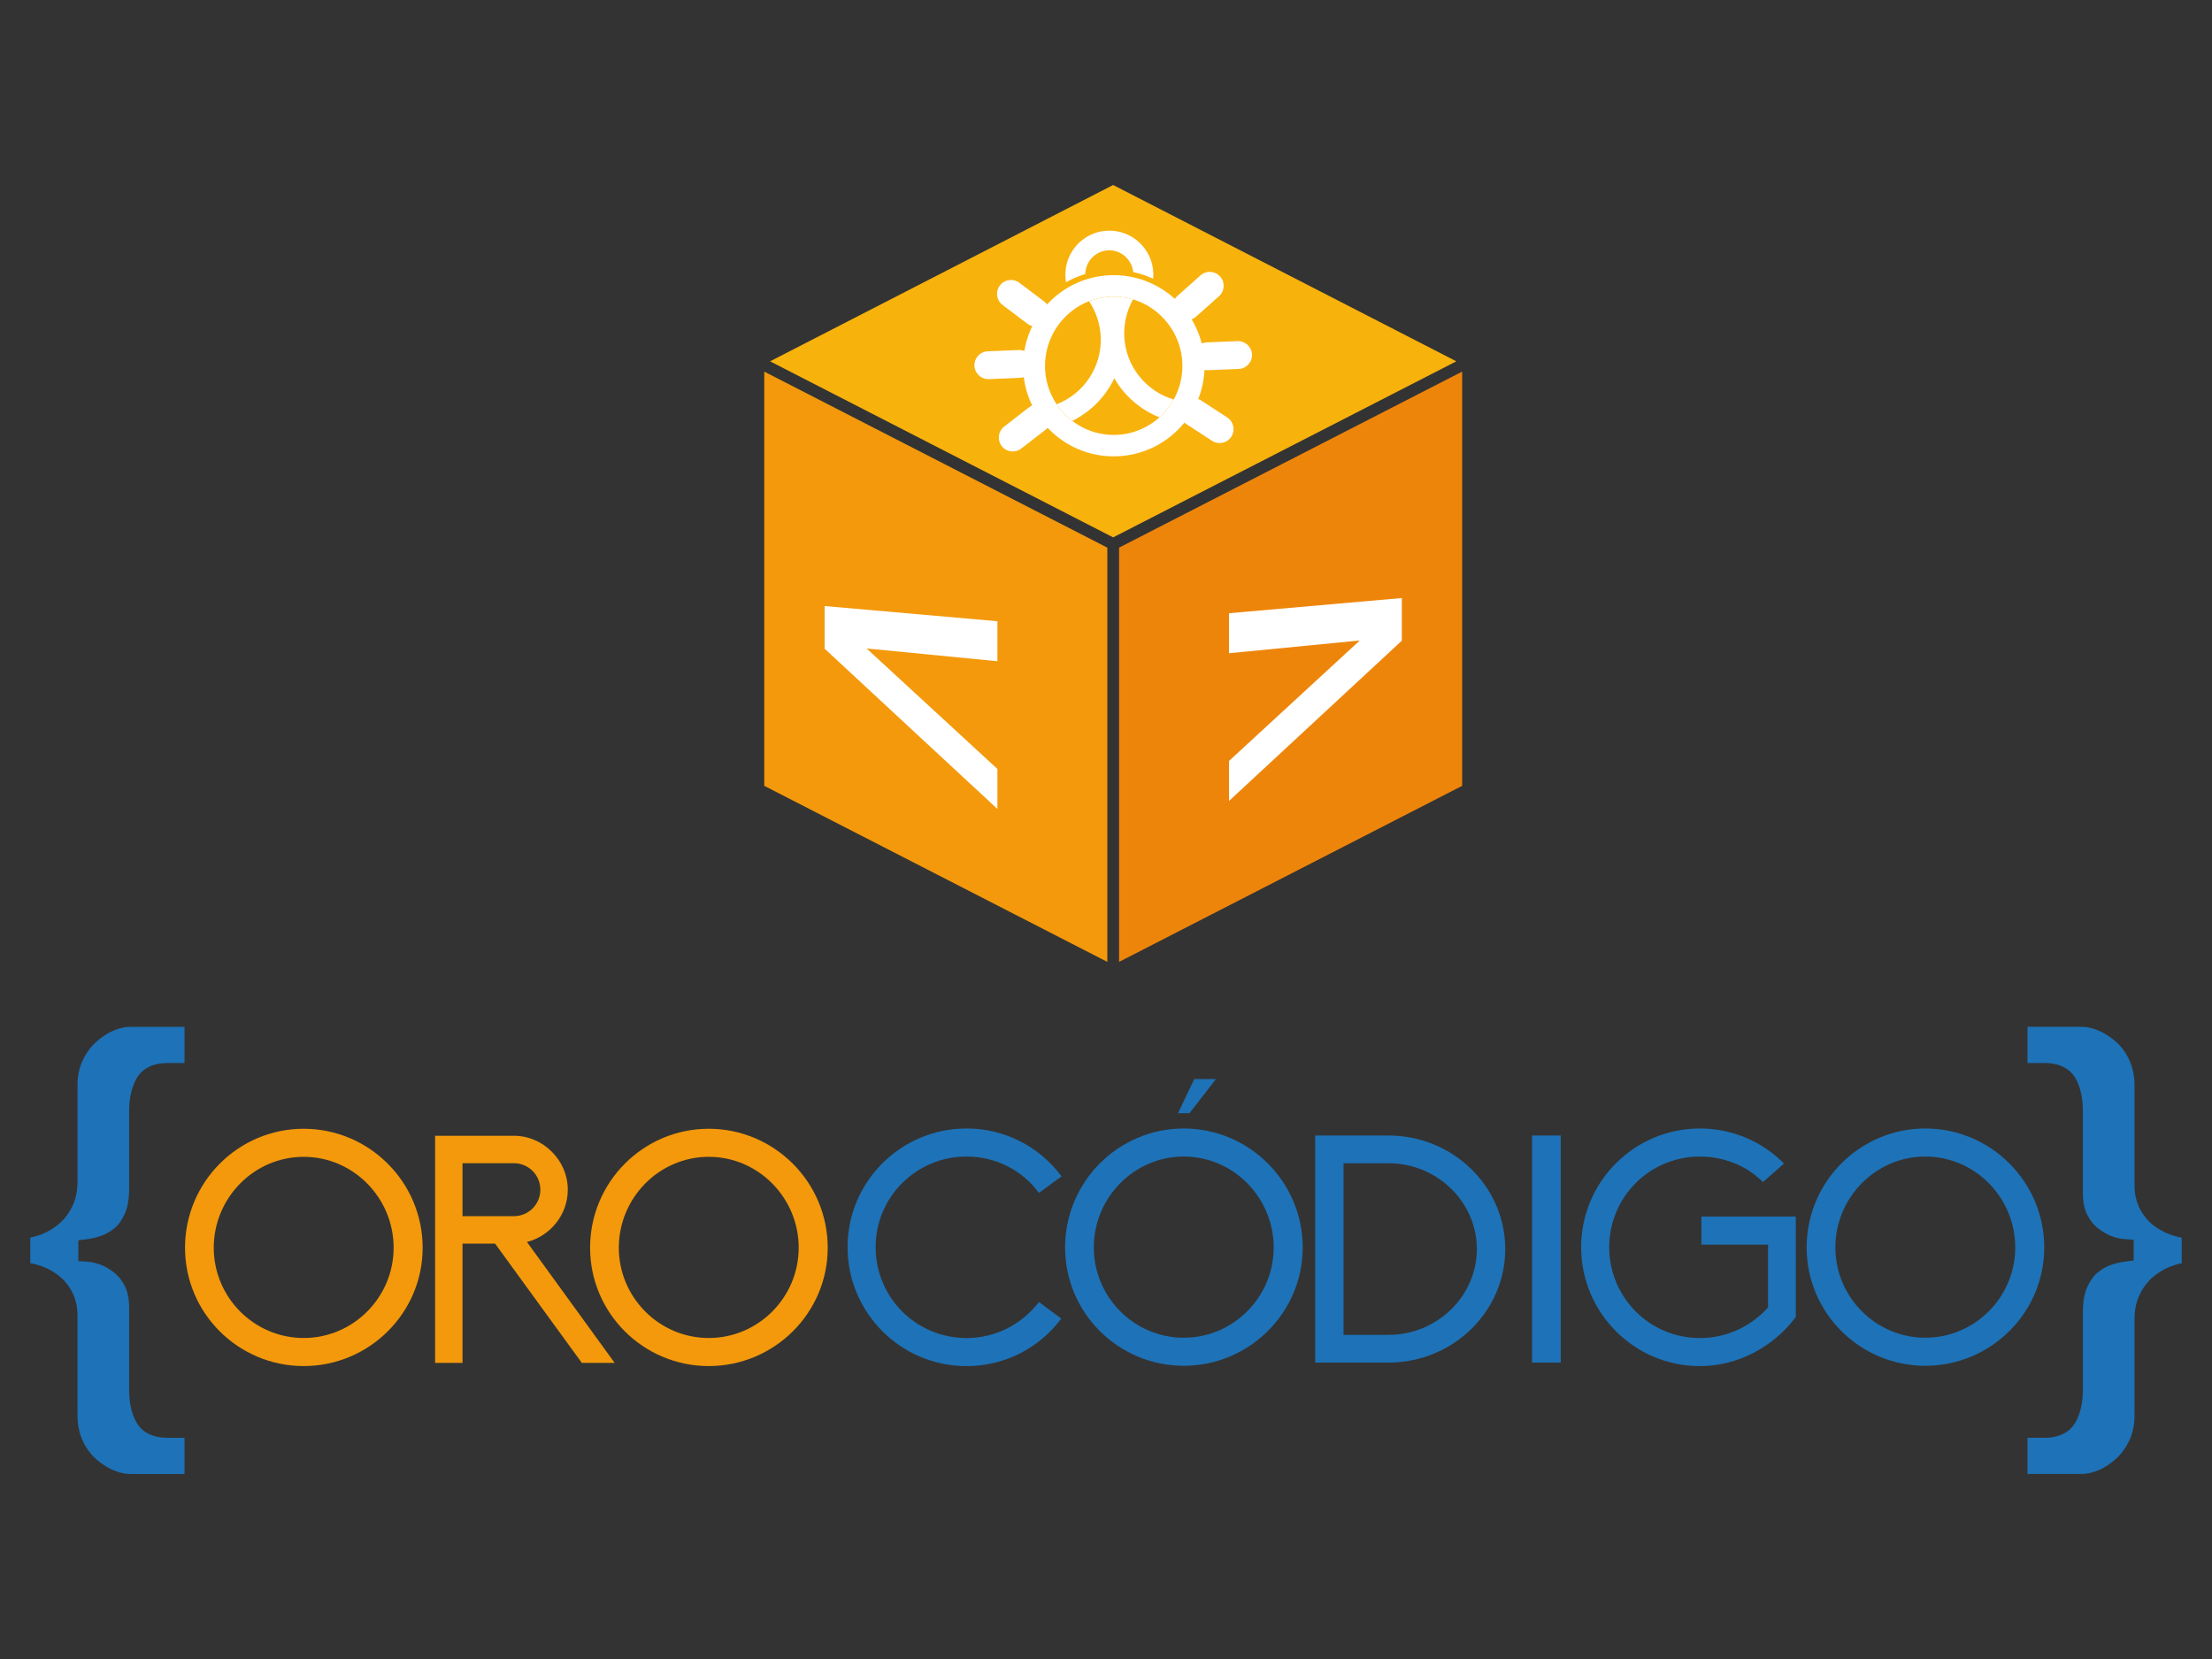 <?xml version="1.0" encoding="utf-8"?>
<!-- Generator: Adobe Illustrator 17.0.0, SVG Export Plug-In . SVG Version: 6.00 Build 0)  -->
<!DOCTYPE svg PUBLIC "-//W3C//DTD SVG 1.1//EN" "http://www.w3.org/Graphics/SVG/1.1/DTD/svg11.dtd">
<svg version="1.1" id="Capa_1" xmlns="http://www.w3.org/2000/svg" xmlns:xlink="http://www.w3.org/1999/xlink" x="0px" y="0px"
	 width="200px" height="150px" viewBox="0 0 200 150" enable-background="new 0 0 200 150" xml:space="preserve">
<rect x="0" y="0" width="200" height="150" fill="#333333" stroke="none"/>
<path fill="#F3990B" d="M38.214,112.815c0,5.912-4.845,10.699-10.757,10.699s-10.728-4.787-10.728-10.699
	c0-5.941,4.816-10.757,10.728-10.757S38.214,106.874,38.214,112.815z M35.59,112.815c0-4.499-3.634-8.219-8.132-8.219
	c-4.499,0-8.132,3.72-8.132,8.219c0,4.47,3.634,8.161,8.132,8.161C31.956,120.976,35.59,117.284,35.59,112.815z"/>
<path fill="#F3990B" d="M55.575,123.225h-2.97l-7.844-10.785h-2.941v10.785h-2.48v-20.532h7.123c1.298,0,2.509,0.519,3.432,1.442
	c0.923,0.923,1.442,2.134,1.442,3.432c0,2.278-1.586,4.182-3.691,4.73L55.575,123.225z M41.819,109.96h4.643
	c1.327,0,2.394-1.067,2.394-2.394s-1.067-2.393-2.394-2.393h-4.643V109.96z"/>
<path fill="#F3990B" d="M74.839,112.815c0,5.912-4.845,10.699-10.757,10.699s-10.728-4.787-10.728-10.699
	c0-5.941,4.816-10.757,10.728-10.757S74.839,106.874,74.839,112.815z M72.215,112.815c0-4.499-3.634-8.219-8.132-8.219
	c-4.499,0-8.132,3.72-8.132,8.219c0,4.47,3.634,8.161,8.132,8.161C68.581,120.976,72.215,117.284,72.215,112.815z"/>
<path fill="#1E72B7" d="M93.936,117.721l2.019,1.5c-2.047,2.74-5.191,4.297-8.565,4.297c-5.941,0-10.757-4.816-10.757-10.757
	c0-5.912,4.816-10.728,10.757-10.728c3.403,0,6.546,1.586,8.594,4.326l-2.047,1.499c-1.557-2.105-3.951-3.287-6.546-3.287
	c-4.556,0-8.219,3.662-8.219,8.19c0,4.556,3.663,8.219,8.219,8.219C89.957,120.98,92.35,119.797,93.936,117.721z"/>
<path fill="#1E72B7" d="M117.786,112.79c0,5.912-4.845,10.699-10.757,10.699c-5.912,0-10.728-4.787-10.728-10.699
	c0-5.941,4.816-10.757,10.728-10.757C112.941,102.033,117.786,106.849,117.786,112.79z M115.161,112.79
	c0-4.499-3.634-8.219-8.132-8.219c-4.499,0-8.132,3.72-8.132,8.219c0,4.47,3.634,8.161,8.132,8.161
	C111.528,120.951,115.161,117.26,115.161,112.79z M107.981,97.563h1.961l-2.394,3.086h-1.038L107.981,97.563z"/>
<path fill="#1E72B7" d="M118.91,102.668h6.633c5.825,0,10.555,4.614,10.555,10.266s-4.73,10.266-10.555,10.266h-6.633V102.668z
	 M133.531,112.934c0-4.239-3.576-7.757-7.988-7.757h-4.066v15.515h4.066C129.955,120.691,133.531,117.173,133.531,112.934z"/>
<path fill="#1E72B7" d="M138.52,102.668h2.595V123.2h-2.595V102.668z"/>
<path fill="#1E72B7" d="M162.369,109.993v9.084c-2.047,2.74-5.277,4.441-8.68,4.441c-5.912,0-10.728-4.816-10.728-10.757
	c0-5.912,4.816-10.728,10.728-10.728c2.913,0,5.623,1.153,7.613,3.172l-1.903,1.673c-1.5-1.5-3.547-2.307-5.71-2.307
	c-4.528,0-8.19,3.662-8.19,8.19c0,4.556,3.663,8.219,8.19,8.219c2.394,0,4.585-1.009,6.171-2.768v-5.681h-6.027v-2.538H162.369z"/>
<path fill="#1E72B7" d="M184.834,112.79c0,5.912-4.845,10.699-10.757,10.699s-10.728-4.787-10.728-10.699
	c0-5.941,4.816-10.757,10.728-10.757S184.834,106.849,184.834,112.79z M182.21,112.79c0-4.499-3.634-8.219-8.132-8.219
	s-8.132,3.72-8.132,8.219c0,4.47,3.634,8.161,8.132,8.161S182.21,117.26,182.21,112.79z"/>
<path fill="#1E72B7" d="M7.474,130.259c0.312,0.676,0.723,1.239,1.221,1.674c0.519,0.453,1.061,0.795,1.608,1.017
	c0.532,0.215,1.02,0.324,1.449,0.324h4.932v-3.276h-1.545c-1.701,0-2.484-0.792-2.84-1.457c-0.414-0.771-0.624-1.743-0.624-2.889
	v-7.422c0-0.773-0.13-1.425-0.386-1.937c-0.258-0.517-0.582-0.93-0.962-1.228c-0.415-0.324-0.829-0.565-1.23-0.715
	c-0.406-0.152-0.784-0.241-1.123-0.266l-0.891-0.064v-0.893v-0.139v-0.841l0.833-0.111c0.398-0.053,0.819-0.155,1.252-0.304
	c0.387-0.133,0.78-0.36,1.171-0.674c0.361-0.291,0.675-0.727,0.936-1.298c0.266-0.582,0.4-1.338,0.4-2.246v-7.051
	c0-1.112,0.209-2.073,0.62-2.858c0.355-0.678,1.137-1.488,2.844-1.488h1.545v-3.276h-4.932c-0.429,0-0.917,0.109-1.45,0.324
	c-0.542,0.22-1.08,0.567-1.597,1.031c-0.504,0.453-0.919,1.021-1.234,1.689c-0.309,0.656-0.465,1.416-0.465,2.259v8.721
	c0,0.863-0.176,1.643-0.524,2.318c-0.342,0.666-0.801,1.221-1.363,1.647c-0.535,0.406-1.11,0.707-1.709,0.894
	c-0.23,0.072-0.454,0.13-0.672,0.174v2.312c0.209,0.039,0.425,0.089,0.645,0.151c0.593,0.167,1.165,0.438,1.699,0.806
	c0.573,0.396,1.04,0.921,1.388,1.56c0.355,0.65,0.535,1.39,0.535,2.199v9.046C7.006,128.815,7.163,129.585,7.474,130.259z"/>
<polygon fill="#EE850B" points="101.182,86.97 132.202,71.052 132.202,33.599 101.182,49.516 "/>
<polygon fill="#F3990B" points="100.121,86.97 69.101,71.052 69.101,33.599 100.121,49.516 "/>
<g>
	<path fill="#FFFFFF" d="M126.747,54.072v3.856l-15.626,14.492v-3.617l11.825-10.893l-11.825,1.153l0-3.617L126.747,54.072z"/>
</g>
<g>
	<path fill="#FFFFFF" d="M90.182,56.169v3.617l-11.825-1.153l11.825,10.893v3.617L74.557,58.652l0-3.856L90.182,56.169z"/>
</g>
<polygon fill="#F8B20C" points="69.627,32.669 100.645,16.727 131.676,32.669 100.647,48.587 "/>
<g>
	<path fill="#FFFFFF" d="M108.904,32.758c0.183,4.511-3.365,8.314-7.876,8.497c-4.511,0.183-8.334-3.32-8.517-7.831
		c-0.184-4.533,3.341-8.357,7.852-8.54C104.874,24.701,108.72,28.225,108.904,32.758z M106.902,32.84
		c-0.139-3.433-3.027-6.158-6.46-6.019c-3.433,0.139-6.09,3.091-5.95,6.523c0.139,3.411,3.026,6.114,6.458,5.975
		S107.041,36.25,106.902,32.84z"/>
	<g>
		<path fill="#FFFFFF" d="M98.125,24.773c0.03-1.147,0.935-2.093,2.084-2.139c1.149-0.047,2.129,0.823,2.251,1.965
			c0.627,0.135,1.231,0.339,1.802,0.603c0.016-0.174,0.022-0.35,0.015-0.529c-0.089-2.194-1.946-3.906-4.14-3.817
			c-2.188,0.089-3.896,1.946-3.807,4.139c0.007,0.177,0.027,0.351,0.057,0.521C96.931,25.208,97.513,24.958,98.125,24.773z"/>
	</g>
	<g>
		<path fill="#FFFFFF" d="M100.442,26.821c-0.696,0.028-1.359,0.174-1.975,0.414c0.625,0.934,1.009,2.046,1.058,3.244
			c0.111,2.723-1.562,5.137-3.987,6.071c0.386,0.577,0.865,1.086,1.414,1.505c1.664-0.821,3.006-2.185,3.798-3.85
			c0.92,1.595,2.362,2.845,4.082,3.529c0.513-0.462,0.949-1.008,1.286-1.614c-2.493-0.735-4.356-3.005-4.466-5.728
			c-0.049-1.198,0.244-2.338,0.791-3.319C101.811,26.884,101.138,26.792,100.442,26.821z"/>
	</g>
	<g>
		<path fill="#FFFFFF" d="M111.994,33.36l-2.796,0.114c-0.695,0.028-1.281-0.512-1.309-1.207v0
			c-0.028-0.695,0.512-1.281,1.207-1.309l2.796-0.114c0.695-0.028,1.281,0.512,1.309,1.207l0,0
			C113.229,32.746,112.688,33.332,111.994,33.36z"/>
		<path fill="#FFFFFF" d="M109.585,39.856l-2.343-1.529c-0.582-0.38-0.746-1.16-0.366-1.743v0c0.38-0.582,1.16-0.746,1.743-0.366
			l2.343,1.529c0.582,0.38,0.746,1.16,0.366,1.743v0C110.948,40.072,110.167,40.236,109.585,39.856z"/>
		<path fill="#FFFFFF" d="M110.32,25.002c-0.463-0.519-1.259-0.565-1.778-0.102l-2.089,1.861c-0.519,0.463-0.565,1.259-0.102,1.778
			v0c0.463,0.519,1.259,0.565,1.778,0.102l2.089-1.861C110.737,26.317,110.783,25.522,110.32,25.002z"/>
	</g>
	<g>
		<path fill="#FFFFFF" d="M89.412,34.278l2.796-0.114c0.695-0.028,1.235-0.614,1.207-1.309v0c-0.028-0.695-0.614-1.235-1.309-1.207
			l-2.796,0.114c-0.695,0.028-1.235,0.614-1.207,1.309l0,0C88.131,33.766,88.717,34.306,89.412,34.278z"/>
		<path fill="#FFFFFF" d="M92.339,40.557l2.211-1.714c0.55-0.426,0.65-1.217,0.224-1.767h0c-0.426-0.55-1.217-0.65-1.767-0.224
			l-2.211,1.714c-0.55,0.426-0.65,1.217-0.224,1.767l0,0C90.999,40.883,91.79,40.983,92.339,40.557z"/>
		<path fill="#FFFFFF" d="M90.402,25.812c0.419-0.555,1.209-0.665,1.764-0.246l2.233,1.686c0.555,0.419,0.665,1.209,0.246,1.764v0
			c-0.419,0.555-1.209,0.665-1.764,0.246l-2.233-1.686C90.093,27.156,89.983,26.367,90.402,25.812z"/>
	</g>
</g>
<path fill="#1E72B7" d="M194.882,115.284c0.535-0.406,1.11-0.707,1.709-0.894c0.229-0.072,0.453-0.13,0.671-0.174v-2.312
	c-0.209-0.039-0.424-0.089-0.645-0.151c-0.593-0.167-1.165-0.438-1.699-0.806c-0.573-0.396-1.039-0.92-1.388-1.56
	c-0.355-0.65-0.535-1.39-0.535-2.199v-9.046c0-0.845-0.158-1.615-0.468-2.288c-0.312-0.676-0.723-1.239-1.221-1.674
	c-0.519-0.452-1.06-0.794-1.608-1.017c-0.532-0.215-1.02-0.324-1.449-0.324h-4.932v3.276h1.545c1.701,0,2.483,0.792,2.84,1.457
	c0.414,0.77,0.624,1.742,0.624,2.889v7.422c0,0.773,0.13,1.424,0.386,1.937c0.258,0.516,0.582,0.929,0.963,1.227
	c0.415,0.324,0.829,0.565,1.23,0.716c0.406,0.152,0.784,0.241,1.123,0.266l0.891,0.064v0.893v0.139v0.841l-0.833,0.111
	c-0.398,0.053-0.82,0.155-1.252,0.304c-0.387,0.133-0.781,0.36-1.171,0.674c-0.361,0.291-0.675,0.727-0.936,1.298
	c-0.266,0.582-0.4,1.338-0.4,2.246v7.051c0,1.113-0.209,2.074-0.62,2.858c-0.355,0.678-1.137,1.488-2.844,1.488h-1.545v3.276h4.932
	c0.429,0,0.917-0.109,1.45-0.324c0.542-0.22,1.08-0.567,1.598-1.031c0.504-0.452,0.919-1.021,1.233-1.689
	c0.309-0.656,0.465-1.416,0.465-2.258v-8.721c0-0.863,0.176-1.643,0.524-2.318C193.861,116.265,194.32,115.711,194.882,115.284z"/>
</svg>

